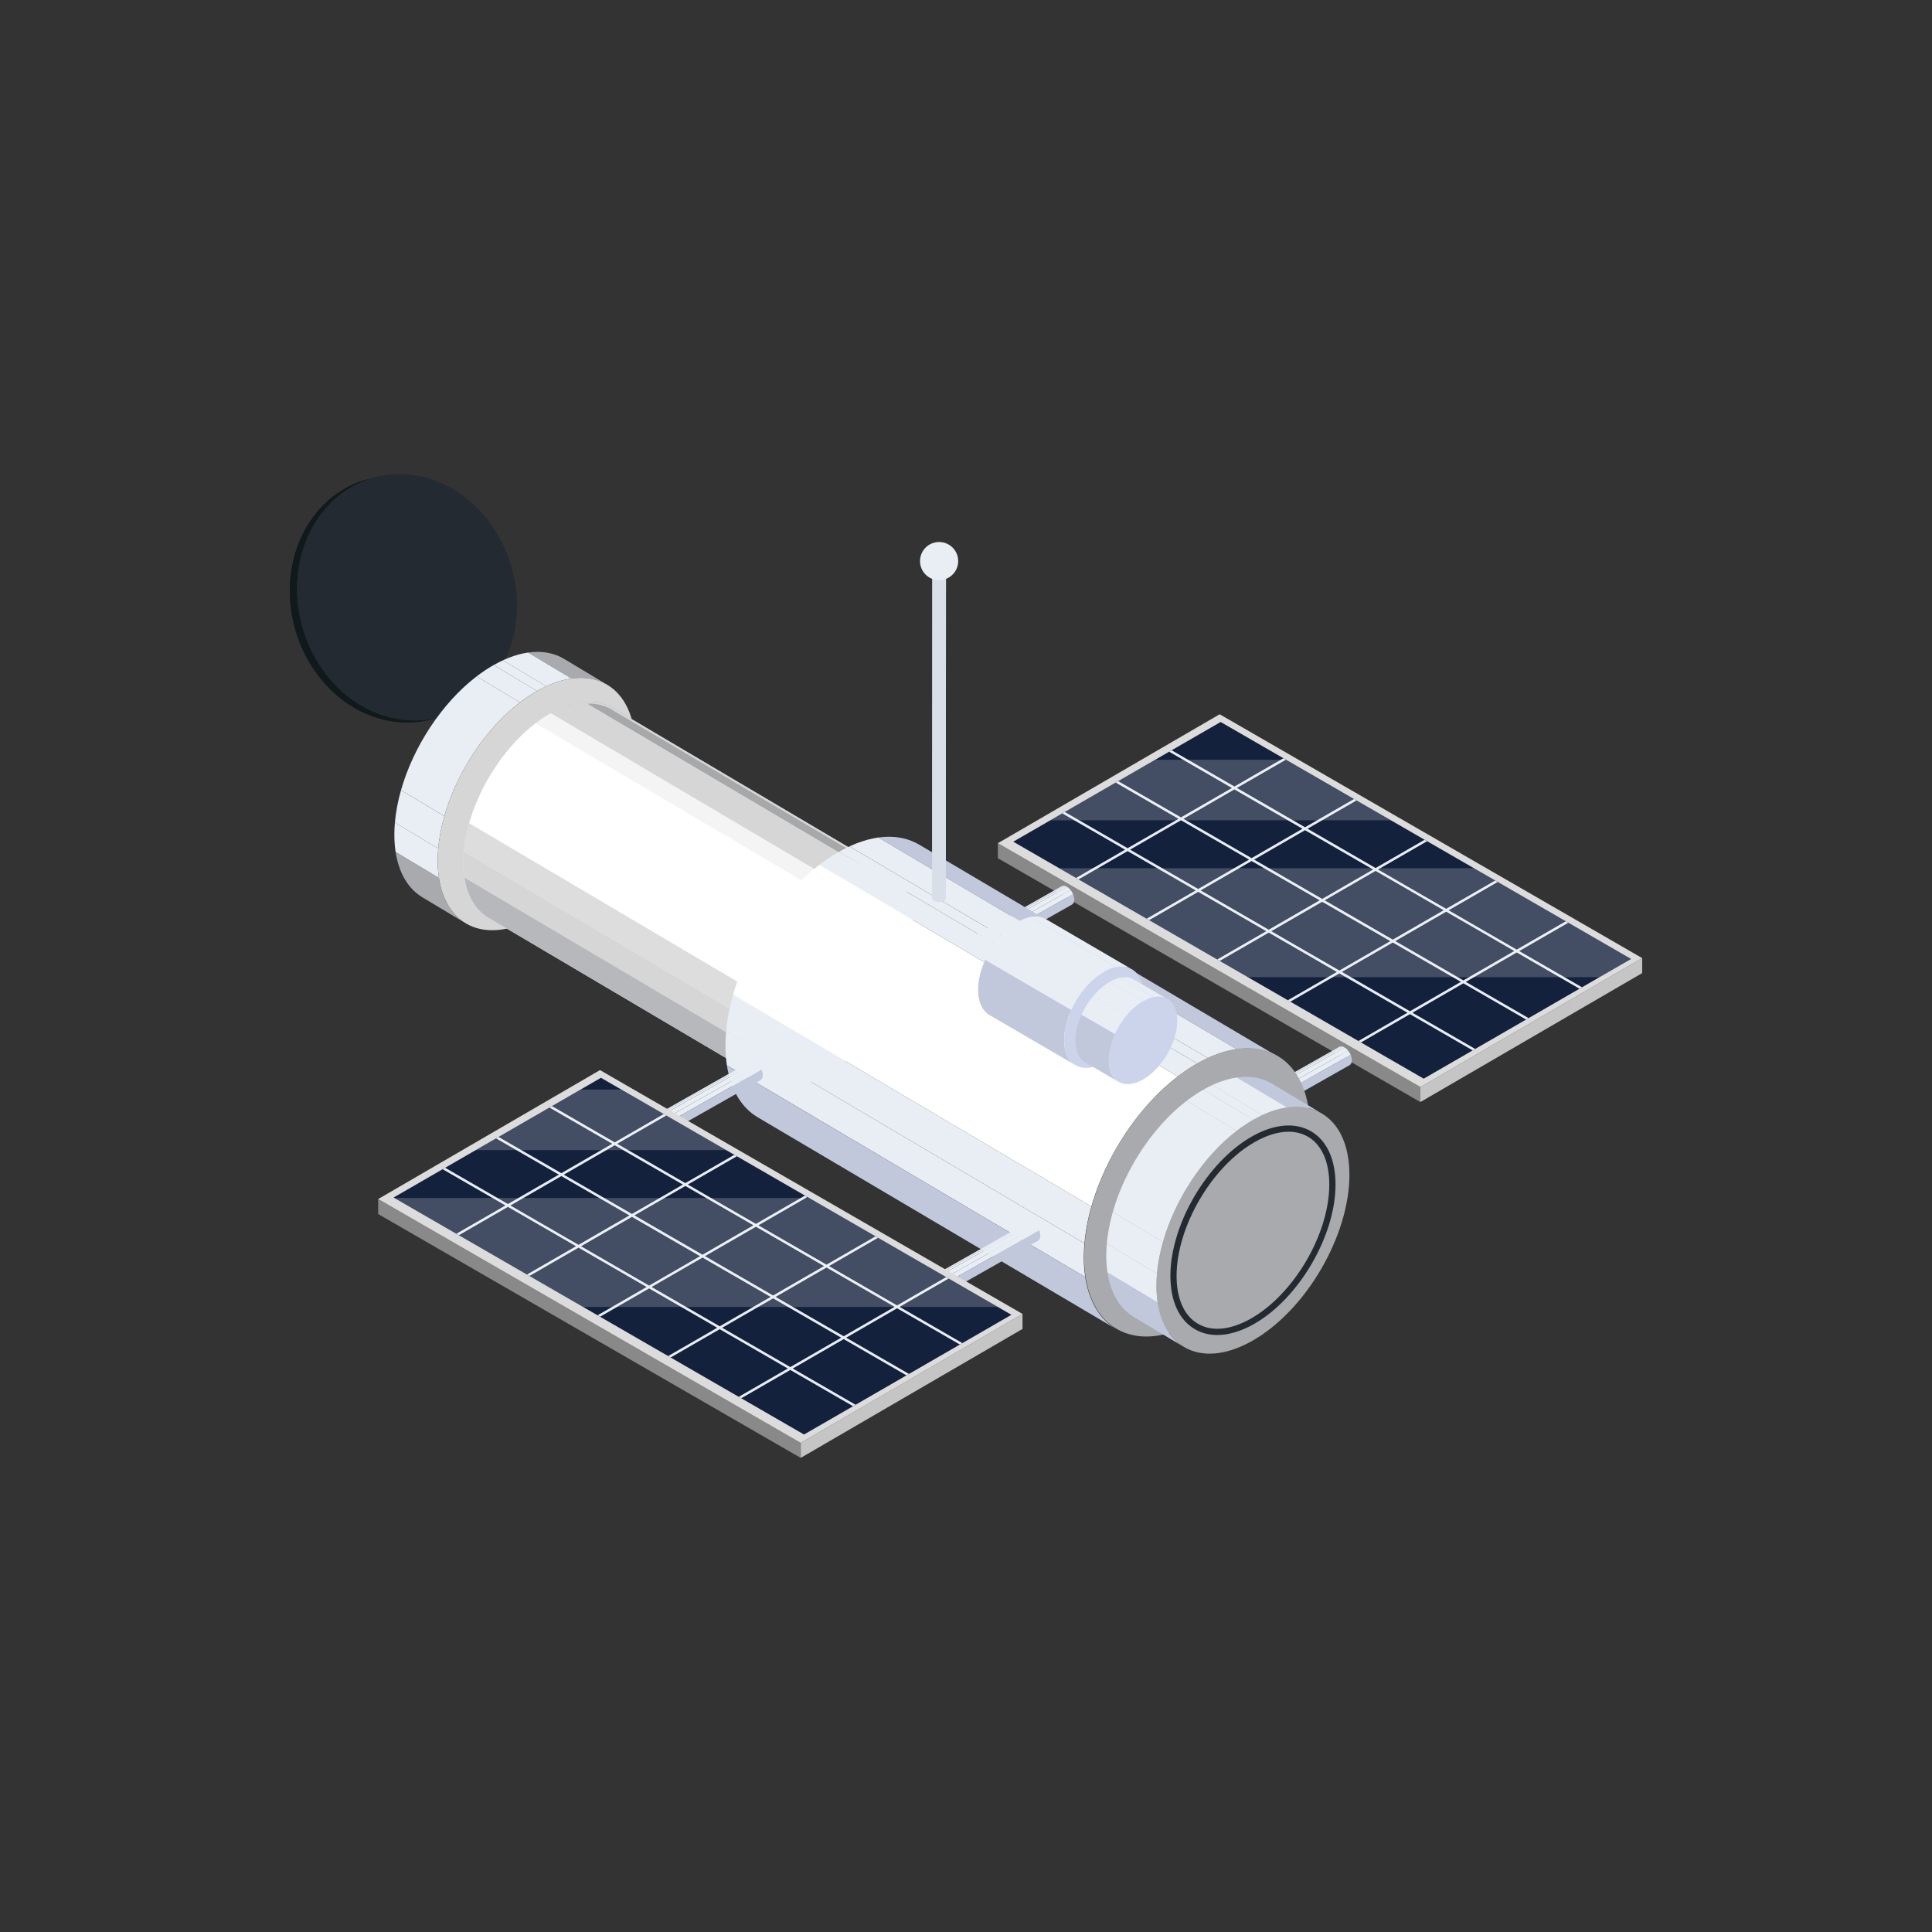 <?xml version="1.0" encoding="utf-8"?>
<!-- Generator: Adobe Illustrator 24.3.0, SVG Export Plug-In . SVG Version: 6.00 Build 0)  -->
<svg version="1.1" id="Layer_1" xmlns="http://www.w3.org/2000/svg" xmlns:xlink="http://www.w3.org/1999/xlink" x="0px" y="0px"
	 viewBox="0 0 500 500" style="enable-background:new 0 0 500 500;" xml:space="preserve">
<rect x="0" y="0" width="500" height="500" fill="#333333" stroke="none"/>
<style type="text/css">
	.st0{enable-background:new    ;}
	.st1{fill:#C5C5C5;}
	.st2{fill:#898989;}
	.st3{fill:#DCDCDC;}
	.st4{fill:#14213D;}
	.st5{fill:#E8EEF4;}
	.st6{clip-path:url(#SVGID_2_);enable-background:new    ;}
	.st7{fill:#C1C8DC;}
	.st8{clip-path:url(#SVGID_4_);enable-background:new    ;}
	.st9{fill:#CCD4EB;}
	.st10{clip-path:url(#SVGID_6_);enable-background:new    ;}
	.st11{clip-path:url(#SVGID_8_);enable-background:new    ;}
	.st12{clip-path:url(#SVGID_10_);enable-background:new    ;}
	.st13{fill:#10191B;}
	.st14{fill:#242A31;}
	.st15{clip-path:url(#SVGID_12_);enable-background:new    ;}
	.st16{fill:#A8AAAD;}
	.st17{clip-path:url(#SVGID_14_);enable-background:new    ;}
	.st18{fill:#D6D6D6;}
	.st19{clip-path:url(#SVGID_16_);enable-background:new    ;}
	.st20{fill:#A7A8AA;stroke:#D6D6D6;stroke-miterlimit:10;}
	.st21{fill:#D6D6D6;stroke:#D6D6D6;stroke-miterlimit:10;}
	.st22{clip-path:url(#SVGID_18_);enable-background:new    ;}
	.st23{fill:#F4F4F4;}
	.st24{fill:#FFFFFF;}
	.st25{fill:#DDDDDD;}
	.st26{fill:#B7B8BC;}
	.st27{clip-path:url(#SVGID_20_);enable-background:new    ;}
	.st28{clip-path:url(#SVGID_22_);enable-background:new    ;}
	.st29{clip-path:url(#SVGID_24_);enable-background:new    ;}
	.st30{clip-path:url(#SVGID_26_);enable-background:new    ;}
	.st31{clip-path:url(#SVGID_28_);enable-background:new    ;}
	.st32{fill:#D8DFE9;}
	.st33{clip-path:url(#SVGID_30_);enable-background:new    ;}
	.st34{clip-path:url(#SVGID_32_);enable-background:new    ;}
	.st35{clip-path:url(#SVGID_34_);enable-background:new    ;}
	.st36{clip-path:url(#SVGID_36_);enable-background:new    ;}
	.st37{clip-path:url(#SVGID_38_);enable-background:new    ;}
	.st38{clip-path:url(#SVGID_40_);enable-background:new    ;}
	.st39{clip-path:url(#SVGID_42_);enable-background:new    ;}
	.st40{clip-path:url(#SVGID_44_);enable-background:new    ;}
	.st41{opacity:0.2;fill:#FFFFFF;}
</style>
<g id="space_telescope_2_">
	<g>
		<g>
			<g>
				<g class="st0">
					<g>
						<polygon class="st1" points="425,247.96 424.99,251.84 367.59,285.21 367.6,281.33 						"/>
					</g>
					<g>
						<polygon class="st2" points="367.6,281.33 367.59,285.21 258.24,222.1 258.25,218.22 						"/>
					</g>
					<g>
						<polygon class="st3" points="425,247.96 367.6,281.33 258.25,218.22 315.65,184.85 						"/>
					</g>
				</g>
			</g>
			<g>
				<polygon class="st4" points="422.12,248.18 413.95,252.89 368.45,279.16 322.95,252.89 274.11,224.69 262.23,217.83 
					271.83,212.29 298.95,196.63 315.9,186.85 332.84,196.63 359.96,212.29 381.45,224.69 				"/>
				<path class="st5" d="M360.45,243.92l17.63,10.18l-13.18,7.61l-17.63-10.18L360.45,243.92z M374.27,235.94l17.63,10.18
					l-13.18,7.61l-17.63-10.18L374.27,235.94z M342.18,233.38l17.63,10.18l-13.18,7.61l-17.63-10.18L342.18,233.38z M356,225.39
					l17.63,10.18l-13.18,7.61L342.82,233L356,225.39z M323.91,222.83L341.53,233l-13.18,7.61l-17.62-10.18L323.91,222.83z
					 M337.74,214.85l17.62,10.18l-13.18,7.61l-17.62-10.18L337.74,214.85z M305.64,212.28l17.63,10.18l-13.18,7.61l-17.63-10.18
					L305.64,212.28z M319.46,204.3l17.63,10.18l-13.18,7.61l-17.63-10.18L319.46,204.3z M318.82,203.93l-13.18,7.61l-16.25-9.38
					l-0.64,0.37l16.25,9.38l-13.18,7.61l-16.25-9.38l-0.64,0.37l16.25,9.38l-12.69,7.32l0.64,0.37l12.69-7.32l17.63,10.18
					l-12.69,7.32l0.64,0.37l12.69-7.32l17.62,10.18l-12.69,7.32l0.64,0.37l12.69-7.32l17.63,10.18l-12.69,7.32l0.64,0.37l12.69-7.32
					l17.63,10.18l-12.69,7.32l0.64,0.37l12.69-7.32l16.25,9.38l0.64-0.37l-16.25-9.38l13.18-7.61l16.25,9.38l0.64-0.37l-16.25-9.38
					l13.18-7.61l16.25,9.38l0.64-0.37l-16.25-9.38l12.69-7.32l-0.64-0.37l-12.69,7.32l-17.63-10.18l12.69-7.32l-0.64-0.37
					l-12.69,7.32l-17.63-10.18l12.69-7.32l-0.64-0.37L356,224.65l-17.62-10.18l12.69-7.32l-0.64-0.37l-12.69,7.32l-17.63-10.18
					l12.69-7.32l-0.64-0.37l-12.69,7.32l-16.25-9.38l-0.64,0.37L318.82,203.93z"/>
			</g>
		</g>
		<g>
			<g class="st0">
				<g class="st0">
					<defs>
						<path id="SVGID_1_" class="st0" d="M346.6,270.92l-22.36,12.67c0.35-0.2,0.84-0.17,1.38,0.15l22.36-12.67
							C347.44,270.76,346.95,270.72,346.6,270.92z"/>
					</defs>
					<clipPath id="SVGID_2_">
						<use xlink:href="#SVGID_1_"  style="overflow:visible;"/>
					</clipPath>
					<g class="st6">
						<path class="st5" d="M325.61,283.74l22.36-12.67c-0.2-0.12-0.4-0.2-0.59-0.24l-22.36,12.67
							C325.21,283.54,325.41,283.62,325.61,283.74L325.61,283.74z"/>
						<path class="st5" d="M325.02,283.5l22.36-12.67c-0.28-0.06-0.54-0.04-0.75,0.07l-22.36,12.67
							C324.48,283.46,324.74,283.43,325.02,283.5L325.02,283.5z"/>
						<path class="st7" d="M324.27,283.57l22.36-12.67c-0.01,0.01-0.02,0.01-0.03,0.02l-22.36,12.67
							C324.25,283.58,324.26,283.57,324.27,283.57L324.27,283.57z"/>
					</g>
				</g>
				<g class="st0">
					<defs>
						<path id="SVGID_3_" class="st0" d="M326.92,288.33l22.36-12.67c0.35-0.2,0.57-0.62,0.58-1.23c0.02-1.23-0.83-2.73-1.89-3.36
							l-22.36,12.67c1.06,0.63,1.91,2.13,1.89,3.36C327.49,287.71,327.27,288.14,326.92,288.33z"/>
					</defs>
					<clipPath id="SVGID_4_">
						<use xlink:href="#SVGID_3_"  style="overflow:visible;"/>
					</clipPath>
					<g class="st8">
						<path class="st7" d="M326.92,288.33l22.36-12.67c0.35-0.2,0.57-0.62,0.58-1.23c0.01-0.47-0.11-0.98-0.32-1.47l-22.36,12.67
							c0.21,0.49,0.33,1,0.32,1.47C327.49,287.71,327.27,288.14,326.92,288.33L326.92,288.33z"/>
						<path class="st5" d="M327.18,285.63l22.36-12.67c-0.16-0.38-0.38-0.74-0.64-1.06l-22.36,12.67
							C326.8,284.89,327.01,285.25,327.18,285.63L327.18,285.63z"/>
						<path class="st5" d="M326.54,284.57l22.36-12.67c-0.27-0.34-0.59-0.63-0.93-0.83l-22.36,12.67
							C325.95,283.94,326.27,284.23,326.54,284.57L326.54,284.57z"/>
					</g>
				</g>
				<g>
					<path class="st9" d="M325.61,283.74c-1.06-0.63-1.94-0.14-1.95,1.09c-0.02,1.23,0.83,2.73,1.89,3.36
						c1.06,0.63,1.94,0.14,1.95-1.08C327.52,285.87,326.67,284.37,325.61,283.74z"/>
				</g>
			</g>
		</g>
		<g>
			<g class="st0">
				<g class="st0">
					<defs>
						<path id="SVGID_5_" class="st0" d="M274.76,229.35l-22.36,12.67c0.35-0.2,0.84-0.17,1.38,0.15l22.36-12.67
							C275.6,229.18,275.12,229.15,274.76,229.35z"/>
					</defs>
					<clipPath id="SVGID_6_">
						<use xlink:href="#SVGID_5_"  style="overflow:visible;"/>
					</clipPath>
					<g class="st10">
						<path class="st5" d="M253.78,242.17l22.36-12.67c-0.2-0.12-0.4-0.2-0.59-0.24l-22.36,12.67
							C253.37,241.97,253.57,242.05,253.78,242.17L253.78,242.17z"/>
						<path class="st5" d="M253.19,241.92l22.36-12.67c-0.28-0.06-0.54-0.04-0.75,0.07L252.43,242
							C252.65,241.89,252.9,241.86,253.19,241.92L253.19,241.92z"/>
						<path class="st7" d="M252.43,242l22.36-12.67c-0.01,0.01-0.02,0.01-0.03,0.02l-22.36,12.67
							C252.41,242.01,252.42,242,252.43,242L252.43,242z"/>
					</g>
				</g>
				<g class="st0">
					<defs>
						<path id="SVGID_7_" class="st0" d="M255.09,246.76l22.36-12.67c0.35-0.2,0.57-0.62,0.58-1.23c0.02-1.23-0.83-2.73-1.89-3.36
							l-22.36,12.67c1.06,0.63,1.91,2.13,1.89,3.36C255.66,246.14,255.44,246.56,255.09,246.76z"/>
					</defs>
					<clipPath id="SVGID_8_">
						<use xlink:href="#SVGID_7_"  style="overflow:visible;"/>
					</clipPath>
					<g class="st11">
						<path class="st7" d="M255.09,246.76l22.36-12.67c0.35-0.2,0.57-0.62,0.58-1.23c0.01-0.47-0.11-0.98-0.32-1.47l-22.36,12.67
							c0.21,0.49,0.33,1,0.32,1.47C255.66,246.14,255.44,246.56,255.09,246.76L255.09,246.76z"/>
						<path class="st5" d="M255.34,244.06l22.36-12.67c-0.16-0.38-0.38-0.74-0.64-1.06L254.7,243
							C254.96,243.32,255.18,243.68,255.34,244.06L255.34,244.06z"/>
						<path class="st5" d="M254.7,243l22.36-12.67c-0.27-0.34-0.59-0.63-0.93-0.83l-22.36,12.67
							C254.11,242.37,254.43,242.66,254.7,243L254.7,243z"/>
					</g>
				</g>
				<g>
					<path class="st9" d="M253.78,242.17c-1.06-0.63-1.94-0.14-1.95,1.09c-0.02,1.23,0.83,2.73,1.89,3.36
						c1.06,0.63,1.94,0.14,1.95-1.08C255.68,244.3,254.84,242.79,253.78,242.17z"/>
				</g>
			</g>
		</g>
	</g>
	<g>
		<g class="st0">
			<g class="st0">
				<defs>
					<path id="SVGID_9_" class="st0" d="M113.88,185.57l-1.87,0.51c-9.43,2.6-20.15-0.5-27.91-9.15
						c-11.51-12.83-12.18-33-1.49-45.06c3.48-3.93,7.74-6.51,12.29-7.76l1.87-0.51c-4.56,1.25-8.81,3.84-12.3,7.76
						c-10.69,12.06-10.02,32.23,1.49,45.06C93.73,185.07,104.44,188.17,113.88,185.57z"/>
				</defs>
				<use xlink:href="#SVGID_9_"  style="overflow:visible;fill:#10191B;"/>
				<clipPath id="SVGID_10_">
					<use xlink:href="#SVGID_9_"  style="overflow:visible;"/>
				</clipPath>
				<g class="st12">
					<path class="st13" d="M113.88,185.57l-1.87,0.51c-9.43,2.6-20.15-0.5-27.91-9.15c-11.51-12.83-12.18-33-1.49-45.06
						c3.48-3.93,7.74-6.51,12.29-7.76l1.87-0.51c-4.56,1.25-8.81,3.84-12.3,7.76c-10.69,12.06-10.02,32.23,1.49,45.06
						C93.73,185.07,104.44,188.17,113.88,185.57L113.88,185.57z"/>
				</g>
			</g>
			<g>
				<path class="st14" d="M124.68,132.74c11.52,12.83,12.19,33,1.5,45.06c-10.69,12.06-28.69,11.44-40.21-1.39
					c-11.51-12.83-12.18-33-1.49-45.06C95.16,119.3,113.17,119.92,124.68,132.74z"/>
			</g>
		</g>
	</g>
	<g>
		<g class="st0">
			<g class="st0">
				<defs>
					<path id="SVGID_11_" class="st0" d="M157.12,177.2l-11.22-6.73c-4.61-2.73-11.02-2.39-18.13,1.64l11.22,6.73
						C146.09,174.8,152.51,174.47,157.12,177.2z"/>
				</defs>
				<clipPath id="SVGID_12_">
					<use xlink:href="#SVGID_11_"  style="overflow:visible;"/>
				</clipPath>
				<g class="st15">
					<path class="st16" d="M157.12,177.2l-11.22-6.73c-2.57-1.52-5.71-2.09-9.22-1.59l11.22,6.73
						C151.4,175.11,154.54,175.67,157.12,177.2L157.12,177.2z"/>
					<path class="st5" d="M147.89,175.6l-11.22-6.73c-2.06,0.29-4.25,0.95-6.53,2.01l11.22,6.73
						C143.64,176.56,145.83,175.9,147.89,175.6L147.89,175.6z"/>
					<path class="st5" d="M141.37,177.61l-11.22-6.73c-0.78,0.36-1.58,0.77-2.38,1.22l11.22,6.73
						C139.79,178.38,140.58,177.97,141.37,177.61L141.37,177.61z"/>
				</g>
			</g>
			<g class="st0">
				<defs>
					<path id="SVGID_13_" class="st0" d="M109.36,232.25l11.22,6.73c-4.55-2.69-7.34-8.36-7.3-16.39
						c0.08-16.16,11.59-35.75,25.71-43.76l-11.22-6.73c-14.12,8.01-25.63,27.6-25.71,43.76
						C102.02,223.89,104.81,229.56,109.36,232.25z"/>
				</defs>
				<clipPath id="SVGID_14_">
					<use xlink:href="#SVGID_13_"  style="overflow:visible;"/>
				</clipPath>
				<g class="st17">
					<path class="st5" d="M138.99,178.83l-11.22-6.73c-1.51,0.86-2.99,1.85-4.43,2.95l11.22,6.73
						C136,180.68,137.48,179.69,138.99,178.83L138.99,178.83z"/>
					<path class="st5" d="M134.56,181.78l-11.22-6.73c-8.96,6.87-16.35,18.16-19.56,29.44l11.22,6.73
						C118.2,199.95,125.59,188.65,134.56,181.78L134.56,181.78z"/>
					<path class="st5" d="M115,211.23l-11.22-6.73c-0.8,2.81-1.34,5.63-1.58,8.37l11.22,6.73C113.66,216.85,114.2,214.04,115,211.23
						L115,211.23z"/>
					<path class="st5" d="M113.42,219.6l-11.22-6.73c-0.09,1.01-0.14,2.01-0.14,3c-0.01,1.64,0.1,3.19,0.32,4.63l11.22,6.73
						c-0.22-1.44-0.33-2.99-0.32-4.63C113.28,221.61,113.33,220.61,113.42,219.6L113.42,219.6z"/>
					<path class="st16" d="M113.6,227.22l-11.22-6.73c0.86,5.59,3.36,9.62,6.98,11.76l11.22,6.73
						C116.96,236.84,114.46,232.82,113.6,227.22L113.6,227.22z"/>
				</g>
			</g>
			<g>
				<path class="st18" d="M138.99,178.83c-14.12,8.01-25.63,27.6-25.71,43.76c-0.08,16.16,11.31,22.76,25.43,14.75
					c14.12-8.01,25.63-27.6,25.71-43.76C164.5,177.43,153.11,170.82,138.99,178.83z"/>
			</g>
		</g>
	</g>
	<g>
		<g class="st0">
			<g>
				<defs>
					<path id="SVGID_15_" d="M229.82,225.31l-71.37-42.16c-4.05-2.4-9.69-2.11-15.94,1.44l71.37,42.16
						C220.13,223.2,225.77,222.91,229.82,225.31z"/>
				</defs>
				<use xlink:href="#SVGID_15_"  style="overflow:visible;fill:#A4A9C2;"/>
				<clipPath id="SVGID_16_">
					<use xlink:href="#SVGID_15_"  style="overflow:visible;"/>
				</clipPath>
				<g class="st19">
					<path class="st20" d="M229.82,225.31l-71.37-42.16c-2.26-1.34-5.02-1.84-8.11-1.4l71.37,42.16
						C224.8,223.47,227.56,223.97,229.82,225.31L229.82,225.31z"/>
					<path class="st21" d="M221.72,223.91l-71.37-42.16c-1.81,0.26-3.74,0.84-5.74,1.76l71.37,42.16
						C217.98,224.75,219.9,224.17,221.72,223.91L221.72,223.91z"/>
					<path class="st21" d="M215.98,225.67l-71.37-42.16c-0.69,0.32-1.39,0.68-2.09,1.08l71.37,42.16
						C214.59,226.35,215.29,225.99,215.98,225.67L215.98,225.67z"/>
				</g>
			</g>
			<g class="st0">
				<defs>
					<path id="SVGID_17_" class="st0" d="M126.34,237.46l71.37,42.16c-4-2.37-6.45-7.35-6.42-14.41
						c0.07-14.2,10.19-31.43,22.6-38.47l-71.37-42.16c-12.42,7.04-22.53,24.27-22.6,38.47C119.88,230.11,122.34,235.1,126.34,237.46
						z"/>
				</defs>
				<use xlink:href="#SVGID_17_"  style="overflow:visible;fill:#E8EEF4;"/>
				<clipPath id="SVGID_18_">
					<use xlink:href="#SVGID_17_"  style="overflow:visible;"/>
				</clipPath>
				<g class="st22">
					<path class="st23" d="M213.89,226.75l-71.37-42.16c-1.33,0.75-2.63,1.62-3.9,2.59l71.37,42.16
						C211.26,228.37,212.56,227.5,213.89,226.75L213.89,226.75z"/>
					<path class="st24" d="M209.99,229.34l-71.37-42.16c-7.88,6.04-14.38,15.97-17.2,25.88l71.37,42.16
						C195.61,245.31,202.11,235.38,209.99,229.34L209.99,229.34z"/>
					<path class="st25" d="M192.79,255.23l-71.37-42.16c-0.7,2.47-1.18,4.95-1.39,7.36l71.37,42.16
						C191.62,260.17,192.09,257.7,192.79,255.23L192.79,255.23z"/>
					<path class="st18" d="M191.41,262.58l-71.37-42.16c-0.08,0.89-0.12,1.77-0.12,2.64c-0.01,1.45,0.09,2.8,0.28,4.07l71.37,42.16
						c-0.19-1.27-0.29-2.63-0.28-4.07C191.29,264.35,191.33,263.47,191.41,262.58L191.41,262.58z"/>
					<path class="st26" d="M191.57,269.29l-71.37-42.16c0.75,4.92,2.95,8.45,6.13,10.33l71.37,42.16
						C194.52,277.74,192.32,274.21,191.57,269.29L191.57,269.29z"/>
				</g>
			</g>
			<g>
				
					<ellipse transform="matrix(0.509 -0.861 0.861 0.509 -112.358 307.956)" class="st5" cx="213.76" cy="252.47" rx="31.55" ry="18.28"/>
			</g>
		</g>
	</g>
	<g>
		<g class="st0">
			<g class="st0">
				<defs>
					<path id="SVGID_19_" class="st0" d="M330.58,273.36l-92.74-54.79c-5.27-3.11-12.59-2.74-20.71,1.87l92.74,54.79
						C317.99,270.62,325.31,270.24,330.58,273.36z"/>
				</defs>
				<clipPath id="SVGID_20_">
					<use xlink:href="#SVGID_19_"  style="overflow:visible;"/>
				</clipPath>
				<g class="st27">
					<path class="st7" d="M330.58,273.36l-92.74-54.79c-2.94-1.74-6.53-2.39-10.53-1.82l92.74,54.79
						C324.05,270.97,327.64,271.62,330.58,273.36L330.58,273.36z"/>
					<path class="st5" d="M320.04,271.53l-92.74-54.79c-2.36,0.33-4.86,1.09-7.46,2.29l92.74,54.79
						C315.19,272.62,317.69,271.87,320.04,271.53L320.04,271.53z"/>
					<path class="st5" d="M312.58,273.83l-92.74-54.79c-0.89,0.41-1.8,0.88-2.72,1.4l92.74,54.79
						C310.78,274.7,311.69,274.24,312.58,273.83L312.58,273.83z"/>
				</g>
			</g>
			<g class="st0">
				<defs>
					<path id="SVGID_21_" class="st0" d="M196.09,289.15l92.74,54.79c-5.2-3.07-8.39-9.55-8.34-18.72
						c0.09-18.46,13.24-40.84,29.37-49.99l-92.74-54.79c-16.13,9.15-29.28,31.54-29.37,49.99
						C187.71,279.6,190.89,286.08,196.09,289.15z"/>
				</defs>
				<clipPath id="SVGID_22_">
					<use xlink:href="#SVGID_21_"  style="overflow:visible;"/>
				</clipPath>
				<g class="st28">
					<path class="st5" d="M309.87,275.22l-92.74-54.79c-1.73,0.98-3.42,2.11-5.06,3.37l92.74,54.79
						C306.45,277.33,308.14,276.2,309.87,275.22L309.87,275.22z"/>
					<path class="st24" d="M304.8,278.59l-92.74-54.79c-10.24,7.85-18.68,20.75-22.35,33.64l92.74,54.79
						C286.12,299.34,294.56,286.44,304.8,278.59L304.8,278.59z"/>
					<path class="st5" d="M282.46,312.23l-92.74-54.79c-0.91,3.21-1.53,6.43-1.8,9.56l92.74,54.79
						C280.93,318.66,281.54,315.45,282.46,312.23L282.46,312.23z"/>
					<path class="st5" d="M280.65,321.79L187.91,267c-0.1,1.15-0.15,2.3-0.16,3.42c-0.01,1.88,0.12,3.64,0.37,5.29l92.74,54.79
						c-0.25-1.65-0.38-3.41-0.37-5.29C280.5,324.09,280.55,322.95,280.65,321.79L280.65,321.79z"/>
					<path class="st7" d="M280.86,330.51l-92.74-54.79c0.98,6.39,3.84,10.99,7.97,13.43l92.74,54.79
						C284.7,341.5,281.84,336.9,280.86,330.51L280.86,330.51z"/>
				</g>
			</g>
			<g>
				
					<ellipse transform="matrix(0.509 -0.861 0.861 0.509 -113.608 418.126)" class="st16" cx="309.71" cy="308.65" rx="41" ry="23.75"/>
			</g>
		</g>
	</g>
	<g>
		<g class="st0">
			<g class="st0">
				<defs>
					<path id="SVGID_23_" class="st0" d="M342.1,288.18l-12.99-7.77c-4.5-2.66-10.76-2.34-17.7,1.6l12.99,7.77
						C331.34,285.84,337.6,285.52,342.1,288.18z"/>
				</defs>
				<clipPath id="SVGID_24_">
					<use xlink:href="#SVGID_23_"  style="overflow:visible;"/>
				</clipPath>
				<g class="st29">
					<path class="st7" d="M342.1,288.18l-12.99-7.77c-2.51-1.49-5.58-2.05-9-1.56l12.99,7.77
						C336.52,286.14,339.58,286.69,342.1,288.18L342.1,288.18z"/>
					<path class="st5" d="M333.09,286.62l-12.99-7.77c-2.01,0.29-4.15,0.93-6.37,1.96l12.99,7.77
						C328.94,287.55,331.08,286.91,333.09,286.62L333.09,286.62z"/>
					<path class="st5" d="M326.72,288.58l-12.99-7.77c-0.76,0.35-1.54,0.75-2.32,1.2l12.99,7.77
						C325.18,289.34,325.96,288.94,326.72,288.58L326.72,288.58z"/>
				</g>
			</g>
			<g class="st0">
				<defs>
					<path id="SVGID_25_" class="st0" d="M293.43,340.83l12.99,7.77c-4.44-2.63-7.17-8.17-7.13-16.02
						c0.08-15.8,11.32-34.96,25.11-42.79l-12.99-7.77c-13.79,7.83-25.03,26.99-25.11,42.79
						C286.26,332.65,288.99,338.2,293.43,340.83z"/>
				</defs>
				<clipPath id="SVGID_26_">
					<use xlink:href="#SVGID_25_"  style="overflow:visible;"/>
				</clipPath>
				<g class="st30">
					<path class="st5" d="M324.4,289.78l-12.99-7.77c-1.47,0.84-2.92,1.81-4.33,2.88l12.99,7.77
						C321.48,291.59,322.92,290.62,324.4,289.78L324.4,289.78z"/>
					<path class="st5" d="M320.07,292.66l-12.99-7.77c-8.75,6.72-15.97,17.76-19.1,28.79l12.99,7.77
						C304.1,310.42,311.32,299.38,320.07,292.66L320.07,292.66z"/>
					<path class="st5" d="M300.97,321.46l-12.99-7.77c-0.78,2.75-1.31,5.5-1.54,8.18l12.99,7.76
						C299.66,326.96,300.19,324.21,300.97,321.46L300.97,321.46z"/>
					<path class="st5" d="M299.43,329.64l-12.99-7.76c-0.09,0.99-0.13,1.97-0.14,2.93c-0.01,1.61,0.1,3.12,0.32,4.53l12.99,7.77
						c-0.22-1.41-0.32-2.92-0.32-4.53C299.3,331.6,299.34,330.63,299.43,329.64L299.43,329.64z"/>
					<path class="st7" d="M299.61,337.1l-12.99-7.77c0.84,5.47,3.28,9.4,6.81,11.5l12.99,7.77
						C302.89,346.5,300.44,342.57,299.61,337.1L299.61,337.1z"/>
				</g>
			</g>
			<g>
				<path class="st16" d="M324.4,289.78c-13.79,7.83-25.03,26.99-25.11,42.79c-0.08,15.8,11.04,22.26,24.83,14.42
					c13.79-7.83,25.03-26.99,25.11-42.79C349.3,288.4,338.19,281.95,324.4,289.78z"/>
			</g>
			<g>
				<g>
					<path class="st14" d="M315.04,345.5c-2.13,0-4.09-0.5-5.83-1.52c-4.1-2.4-6.34-7.34-6.31-13.92
						c0.06-13.25,9.52-29.36,21.08-35.93l0,0c5.77-3.28,11.21-3.75,15.34-1.34c4.1,2.4,6.34,7.34,6.31,13.92
						c-0.06,13.25-9.52,29.36-21.08,35.93C321.2,344.54,317.97,345.5,315.04,345.5z M333.48,292.89c-2.65,0-5.62,0.89-8.71,2.64v0
						c-11.11,6.31-20.2,21.81-20.27,34.54c-0.03,5.98,1.93,10.42,5.52,12.52c3.61,2.11,8.48,1.63,13.73-1.35
						c11.11-6.31,20.2-21.81,20.27-34.54c0.03-5.98-1.93-10.42-5.52-12.52C337.02,293.32,335.32,292.89,333.48,292.89z"/>
				</g>
			</g>
		</g>
	</g>
	<g>
		<g>
			<g class="st0">
				<g class="st0">
					<defs>
						<path id="SVGID_27_" class="st0" d="M244.82,145.22l-0.05,87.2c0,0.26-0.17,0.52-0.51,0.72c-0.69,0.4-1.8,0.4-2.5,0
							c-0.35-0.2-0.52-0.46-0.52-0.73l0.05-87.2c0,0.26,0.17,0.53,0.52,0.73c0.69,0.4,1.81,0.4,2.5,0
							C244.65,145.73,244.82,145.48,244.82,145.22z"/>
					</defs>
					<use xlink:href="#SVGID_27_"  style="overflow:visible;fill:#D8DFE9;"/>
					<clipPath id="SVGID_28_">
						<use xlink:href="#SVGID_27_"  style="overflow:visible;"/>
					</clipPath>
					<g class="st31">
						<path class="st32" d="M244.82,145.22l-0.05,87.2c0,0.17-0.08,0.35-0.23,0.5l0.05-87.2
							C244.75,145.56,244.82,145.39,244.82,145.22L244.82,145.22z"/>
						<path class="st32" d="M244.59,145.72l-0.05,87.2c-0.08,0.08-0.17,0.15-0.28,0.21c-0.12,0.07-0.25,0.13-0.39,0.17l0.05-87.2
							c0.14-0.05,0.27-0.1,0.39-0.17C244.42,145.87,244.52,145.8,244.59,145.72L244.59,145.72z"/>
						<path class="st32" d="M243.92,146.1l-0.05,87.2c-0.3,0.1-0.64,0.14-0.98,0.13l0.05-87.2
							C243.28,146.24,243.62,146.2,243.92,146.1L243.92,146.1z"/>
						<path class="st32" d="M242.95,146.23l-0.05,87.2c-0.31-0.01-0.62-0.07-0.88-0.18l0.05-87.2
							C242.33,146.16,242.64,146.22,242.95,146.23L242.95,146.23z"/>
						<path class="st32" d="M242.06,146.05l-0.05,87.2c-0.09-0.03-0.17-0.07-0.25-0.12c-0.35-0.2-0.52-0.46-0.52-0.73l0.05-87.2
							c0,0.26,0.17,0.53,0.52,0.73C241.89,145.98,241.98,146.02,242.06,146.05L242.06,146.05z"/>
					</g>
				</g>
				<g>
					<path class="st32" d="M244.3,144.49c0.69,0.4,0.7,1.05,0.01,1.45c-0.69,0.4-1.8,0.4-2.5,0c-0.69-0.4-0.7-1.05-0.01-1.45
						C242.49,144.09,243.61,144.09,244.3,144.49z"/>
				</g>
			</g>
		</g>
		<path class="st5" d="M247.98,145.21c0-2.73-2.21-4.94-4.94-4.94c-2.73,0-4.94,2.21-4.94,4.94c0,2.73,2.21,4.94,4.94,4.94
			C245.76,150.15,247.98,147.94,247.98,145.21z"/>
	</g>
	<g>
		<g>
			<g class="st0">
				<g class="st0">
					<defs>
						<path id="SVGID_29_" class="st0" d="M270.71,237.89l22.27,12.99c-1.85-1.09-4.42-0.96-7.27,0.66l-22.27-12.99
							C266.29,236.93,268.86,236.79,270.71,237.89z"/>
					</defs>
					<clipPath id="SVGID_30_">
						<use xlink:href="#SVGID_29_"  style="overflow:visible;"/>
					</clipPath>
					<g class="st33">
						<path class="st5" d="M285.71,251.53l-22.27-12.99c1.09-0.62,2.14-1.02,3.12-1.22l22.27,12.99
							C287.84,250.51,286.8,250.91,285.71,251.53L285.71,251.53z"/>
						<path class="st5" d="M288.83,250.31l-22.27-12.99c1.51-0.31,2.86-0.14,3.97,0.46l22.27,12.99
							C291.69,250.18,290.33,250.01,288.83,250.31L288.83,250.31z"/>
						<path class="st7" d="M292.8,250.77l-22.27-12.99c0.06,0.03,0.12,0.07,0.18,0.1l22.27,12.99
							C292.92,250.84,292.86,250.81,292.8,250.77L292.8,250.77z"/>
					</g>
				</g>
				<g class="st0">
					<defs>
						<path id="SVGID_31_" class="st0" d="M278.32,275.66l-22.27-12.99c-1.83-1.08-2.94-3.35-2.93-6.57
							c0.03-6.48,4.65-14.34,10.31-17.55l22.27,12.99c-5.67,3.21-10.28,11.07-10.31,17.55C275.38,272.31,276.5,274.58,278.32,275.66
							z"/>
					</defs>
					<clipPath id="SVGID_32_">
						<use xlink:href="#SVGID_31_"  style="overflow:visible;"/>
					</clipPath>
					<g class="st34">
						<path class="st7" d="M278.32,275.66l-22.27-12.99c-1.83-1.08-2.94-3.35-2.93-6.57c0.01-2.48,0.7-5.17,1.86-7.72l22.27,12.99
							c-1.16,2.55-1.84,5.23-1.86,7.72C275.38,272.31,276.5,274.58,278.32,275.66L278.32,275.66z"/>
						<path class="st5" d="M277.25,261.37l-22.27-12.99c0.9-1.99,2.09-3.89,3.48-5.55l22.27,12.99
							C279.35,257.48,278.15,259.38,277.25,261.37L277.25,261.37z"/>
						<path class="st5" d="M280.73,255.82l-22.27-12.99c1.48-1.77,3.17-3.26,4.98-4.29l22.27,12.99
							C283.9,252.55,282.21,254.05,280.73,255.82L280.73,255.82z"/>
					</g>
				</g>
				<g>
					<path class="st9" d="M285.71,251.53c5.66-3.21,10.23-0.56,10.2,5.92s-4.65,14.34-10.31,17.55c-5.66,3.21-10.23,0.56-10.2-5.92
						C275.43,262.6,280.04,254.74,285.71,251.53z"/>
				</g>
			</g>
		</g>
		<g>
			<g class="st0">
				<g class="st0">
					<defs>
						<path id="SVGID_33_" class="st0" d="M293.49,253.52l8.66,5.03c-1.6-0.94-3.82-0.83-6.28,0.57l-8.66-5.03
							C289.67,252.69,291.89,252.58,293.49,253.52z"/>
					</defs>
					<clipPath id="SVGID_34_">
						<use xlink:href="#SVGID_33_"  style="overflow:visible;"/>
					</clipPath>
					<g class="st35">
						<path class="st5" d="M295.87,259.12l-8.66-5.03c0.94-0.53,1.84-0.88,2.69-1.05l8.66,5.03
							C297.71,258.24,296.81,258.59,295.87,259.12L295.87,259.12z"/>
						<path class="st5" d="M298.56,258.07l-8.66-5.03c1.3-0.26,2.47-0.12,3.43,0.4l8.66,5.03
							C301.04,257.95,299.87,257.81,298.56,258.07L298.56,258.07z"/>
						<path class="st7" d="M302,258.47l-8.66-5.03c0.05,0.03,0.1,0.06,0.16,0.09l8.66,5.03C302.1,258.53,302.05,258.5,302,258.47
							L302,258.47z"/>
					</g>
				</g>
				<g class="st0">
					<defs>
						<path id="SVGID_35_" class="st0" d="M289.49,279.97l-8.66-5.03c-1.58-0.93-2.54-2.9-2.53-5.68c0.03-5.6,4.02-12.39,8.91-15.17
							l8.66,5.03c-4.89,2.78-8.88,9.57-8.91,15.17C286.94,277.07,287.91,279.04,289.49,279.97z"/>
					</defs>
					<clipPath id="SVGID_36_">
						<use xlink:href="#SVGID_35_"  style="overflow:visible;"/>
					</clipPath>
					<g class="st36">
						<path class="st7" d="M289.49,279.97l-8.66-5.03c-1.58-0.93-2.54-2.9-2.53-5.68c0.01-2.15,0.6-4.47,1.6-6.67l8.66,5.03
							c-1,2.2-1.59,4.52-1.6,6.67C286.94,277.07,287.91,279.04,289.49,279.97L289.49,279.97z"/>
						<path class="st5" d="M288.56,267.62l-8.66-5.03c0.78-1.72,1.81-3.36,3.01-4.79l8.66,5.03
							C290.37,264.26,289.34,265.91,288.56,267.62L288.56,267.62z"/>
						<path class="st5" d="M291.57,262.83l-8.66-5.03c1.28-1.53,2.74-2.82,4.3-3.7l8.66,5.03
							C294.31,260.01,292.84,261.3,291.57,262.83L291.57,262.83z"/>
					</g>
				</g>
				<g>
					<path class="st9" d="M295.87,259.12c4.89-2.78,8.84-0.49,8.81,5.11c-0.03,5.6-4.02,12.39-8.91,15.17
						c-4.89,2.78-8.84,0.49-8.81-5.11C286.98,268.69,290.97,261.9,295.87,259.12z"/>
				</g>
			</g>
		</g>
	</g>
	<g>
		<g>
			<g class="st0">
				<g class="st0">
					<defs>
						<path id="SVGID_37_" class="st0" d="M265.97,316.34l-22.36,12.67c0.35-0.2,0.84-0.17,1.38,0.15l22.36-12.67
							C266.82,316.18,266.33,316.14,265.97,316.34z"/>
					</defs>
					<clipPath id="SVGID_38_">
						<use xlink:href="#SVGID_37_"  style="overflow:visible;"/>
					</clipPath>
					<g class="st37">
						<path class="st5" d="M244.99,329.16l22.36-12.67c-0.2-0.12-0.4-0.2-0.59-0.24l-22.36,12.67
							C244.59,328.96,244.78,329.04,244.99,329.16L244.99,329.16z"/>
						<path class="st5" d="M244.4,328.92l22.36-12.67c-0.28-0.06-0.54-0.04-0.75,0.07l-22.36,12.67
							C243.86,328.88,244.12,328.86,244.4,328.92L244.4,328.92z"/>
						<path class="st7" d="M243.65,328.99l22.36-12.67c-0.01,0.01-0.02,0.01-0.03,0.02l-22.36,12.67
							C243.62,329,243.64,329,243.65,328.99L243.65,328.99z"/>
					</g>
				</g>
				<g class="st0">
					<defs>
						<path id="SVGID_39_" class="st0" d="M246.3,333.76l22.36-12.67c0.35-0.2,0.57-0.62,0.58-1.23c0.02-1.23-0.83-2.73-1.89-3.36
							l-22.36,12.67c1.06,0.63,1.91,2.13,1.89,3.36C246.87,333.13,246.65,333.56,246.3,333.76z"/>
					</defs>
					<clipPath id="SVGID_40_">
						<use xlink:href="#SVGID_39_"  style="overflow:visible;"/>
					</clipPath>
					<g class="st38">
						<path class="st7" d="M246.3,333.76l22.36-12.67c0.35-0.2,0.57-0.62,0.58-1.23c0.01-0.47-0.11-0.98-0.32-1.47l-22.36,12.67
							c0.21,0.49,0.33,1,0.32,1.47C246.87,333.13,246.65,333.56,246.3,333.76L246.3,333.76z"/>
						<path class="st5" d="M246.56,331.05l22.36-12.67c-0.16-0.38-0.38-0.74-0.64-1.06l-22.36,12.67
							C246.17,330.31,246.39,330.68,246.56,331.05L246.56,331.05z"/>
						<path class="st5" d="M245.92,329.99l22.36-12.67c-0.27-0.34-0.59-0.63-0.93-0.83l-22.36,12.67
							C245.33,329.36,245.64,329.65,245.92,329.99L245.92,329.99z"/>
					</g>
				</g>
				<g>
					<path class="st9" d="M244.99,329.16c-1.06-0.63-1.94-0.14-1.95,1.09c-0.02,1.23,0.83,2.73,1.89,3.36
						c1.06,0.63,1.94,0.14,1.95-1.08C246.9,331.29,246.05,329.79,244.99,329.16z"/>
				</g>
			</g>
		</g>
		<g>
			<g class="st0">
				<g class="st0">
					<defs>
						<path id="SVGID_41_" class="st0" d="M194.14,274.77l-22.36,12.67c0.35-0.2,0.84-0.17,1.38,0.15l22.36-12.67
							C194.98,274.61,194.49,274.57,194.14,274.77z"/>
					</defs>
					<clipPath id="SVGID_42_">
						<use xlink:href="#SVGID_41_"  style="overflow:visible;"/>
					</clipPath>
					<g class="st39">
						<path class="st5" d="M173.15,287.59l22.36-12.67c-0.2-0.12-0.4-0.2-0.59-0.24l-22.36,12.67
							C172.75,287.39,172.95,287.47,173.15,287.59L173.15,287.59z"/>
						<path class="st5" d="M172.57,287.35l22.36-12.67c-0.28-0.06-0.54-0.04-0.75,0.07l-22.36,12.67
							C172.02,287.31,172.28,287.28,172.57,287.35L172.57,287.35z"/>
						<path class="st7" d="M171.81,287.42l22.36-12.67c-0.01,0.01-0.02,0.01-0.03,0.02l-22.36,12.67
							C171.79,287.43,171.8,287.43,171.81,287.42L171.81,287.42z"/>
					</g>
				</g>
				<g class="st0">
					<defs>
						<path id="SVGID_43_" class="st0" d="M174.47,292.19l22.36-12.67c0.35-0.2,0.57-0.62,0.58-1.23c0.02-1.23-0.83-2.73-1.89-3.36
							l-22.36,12.67c1.06,0.63,1.91,2.13,1.89,3.36C175.04,291.56,174.82,291.99,174.47,292.19z"/>
					</defs>
					<clipPath id="SVGID_44_">
						<use xlink:href="#SVGID_43_"  style="overflow:visible;"/>
					</clipPath>
					<g class="st40">
						<path class="st7" d="M174.47,292.19l22.36-12.67c0.35-0.2,0.57-0.62,0.58-1.23c0.01-0.47-0.11-0.98-0.32-1.47l-22.36,12.67
							c0.21,0.49,0.33,1,0.32,1.47C175.04,291.56,174.82,291.99,174.47,292.19L174.47,292.19z"/>
						<path class="st5" d="M174.72,289.48l22.36-12.67c-0.16-0.38-0.38-0.74-0.64-1.06l-22.36,12.67
							C174.34,288.74,174.56,289.1,174.72,289.48L174.72,289.48z"/>
						<path class="st5" d="M174.08,288.42l22.36-12.67c-0.27-0.34-0.59-0.63-0.93-0.83l-22.36,12.67
							C173.49,287.79,173.81,288.08,174.08,288.42L174.08,288.42z"/>
					</g>
				</g>
				<g>
					<path class="st9" d="M173.15,287.59c-1.06-0.63-1.94-0.14-1.95,1.09c-0.02,1.23,0.83,2.73,1.89,3.36
						c1.06,0.63,1.94,0.14,1.95-1.08C175.06,289.72,174.21,288.22,173.15,287.59z"/>
				</g>
			</g>
		</g>
		<g>
			<g>
				<g class="st0">
					<g>
						<polygon class="st1" points="264.63,340.05 264.62,343.93 207.22,377.3 207.23,373.42 						"/>
					</g>
					<g>
						<polygon class="st2" points="207.23,373.42 207.22,377.3 97.87,314.19 97.88,310.31 						"/>
					</g>
					<g>
						<polygon class="st3" points="264.63,340.05 207.23,373.42 97.88,310.31 155.28,276.94 						"/>
					</g>
				</g>
			</g>
			<g>
				<polygon class="st4" points="261.75,340.27 208.08,371.25 150.91,338.24 102.07,310.04 101.86,309.92 123.13,297.64 
					150.25,281.98 155.53,278.93 160.81,281.98 187.93,297.64 209.41,310.04 258.25,338.24 				"/>
				<path class="st5" d="M200.08,336.01l17.63,10.18l-13.18,7.61l-17.63-10.18L200.08,336.01z M213.9,328.03l17.63,10.18
					l-13.18,7.61l-17.63-10.18L213.9,328.03z M181.81,325.46l17.63,10.18l-13.18,7.61l-17.63-10.18L181.81,325.46z M195.63,317.48
					l17.63,10.18l-13.18,7.61l-17.63-10.18L195.63,317.48z M163.54,314.92l17.63,10.18l-13.18,7.61l-17.62-10.18L163.54,314.92z
					 M177.37,306.93l17.62,10.18l-13.18,7.61l-17.62-10.18L177.37,306.93z M145.27,304.37l17.63,10.18l-13.18,7.61l-17.63-10.18
					L145.27,304.37z M159.1,296.39l17.63,10.18l-13.18,7.61L145.91,304L159.1,296.39z M158.45,296.01l-13.18,7.61l-16.25-9.38
					l-0.64,0.37l16.25,9.38l-13.18,7.61l-16.25-9.38l-0.64,0.37l16.25,9.38l-12.69,7.32l0.64,0.37l12.69-7.32l17.63,10.18
					l-12.69,7.32l0.64,0.37l12.69-7.32l17.63,10.18l-12.69,7.32l0.64,0.37l12.69-7.32l17.63,10.18l-12.69,7.32l0.64,0.37l12.69-7.32
					l17.63,10.18l-12.69,7.32l0.64,0.37l12.69-7.32l16.25,9.38l0.64-0.37l-16.25-9.38l13.18-7.61l16.25,9.38l0.64-0.37l-16.25-9.38
					l13.18-7.61l16.25,9.38l0.64-0.37l-16.25-9.38l12.69-7.32l-0.64-0.37l-12.69,7.32l-17.63-10.18l12.69-7.32l-0.64-0.37
					l-12.69,7.32l-17.63-10.18l12.69-7.32l-0.64-0.37l-12.69,7.32l-17.63-10.18l12.69-7.32l-0.64-0.37l-12.69,7.32l-17.63-10.18
					l12.69-7.32l-0.64-0.37l-12.69,7.32l-16.25-9.38l-0.64,0.37L158.45,296.01z"/>
			</g>
		</g>
	</g>
	<polygon class="st41" points="187.93,297.64 123.13,297.64 150.25,281.98 160.81,281.98 	"/>
	<polygon class="st41" points="258.25,338.24 150.91,338.24 102.07,310.04 209.41,310.04 	"/>
	<polygon class="st41" points="359.96,212.29 271.83,212.29 298.95,196.63 332.84,196.63 	"/>
	<polygon class="st41" points="422.12,248.18 413.95,252.89 322.95,252.89 274.11,224.69 381.45,224.69 	"/>
</g>
</svg>
